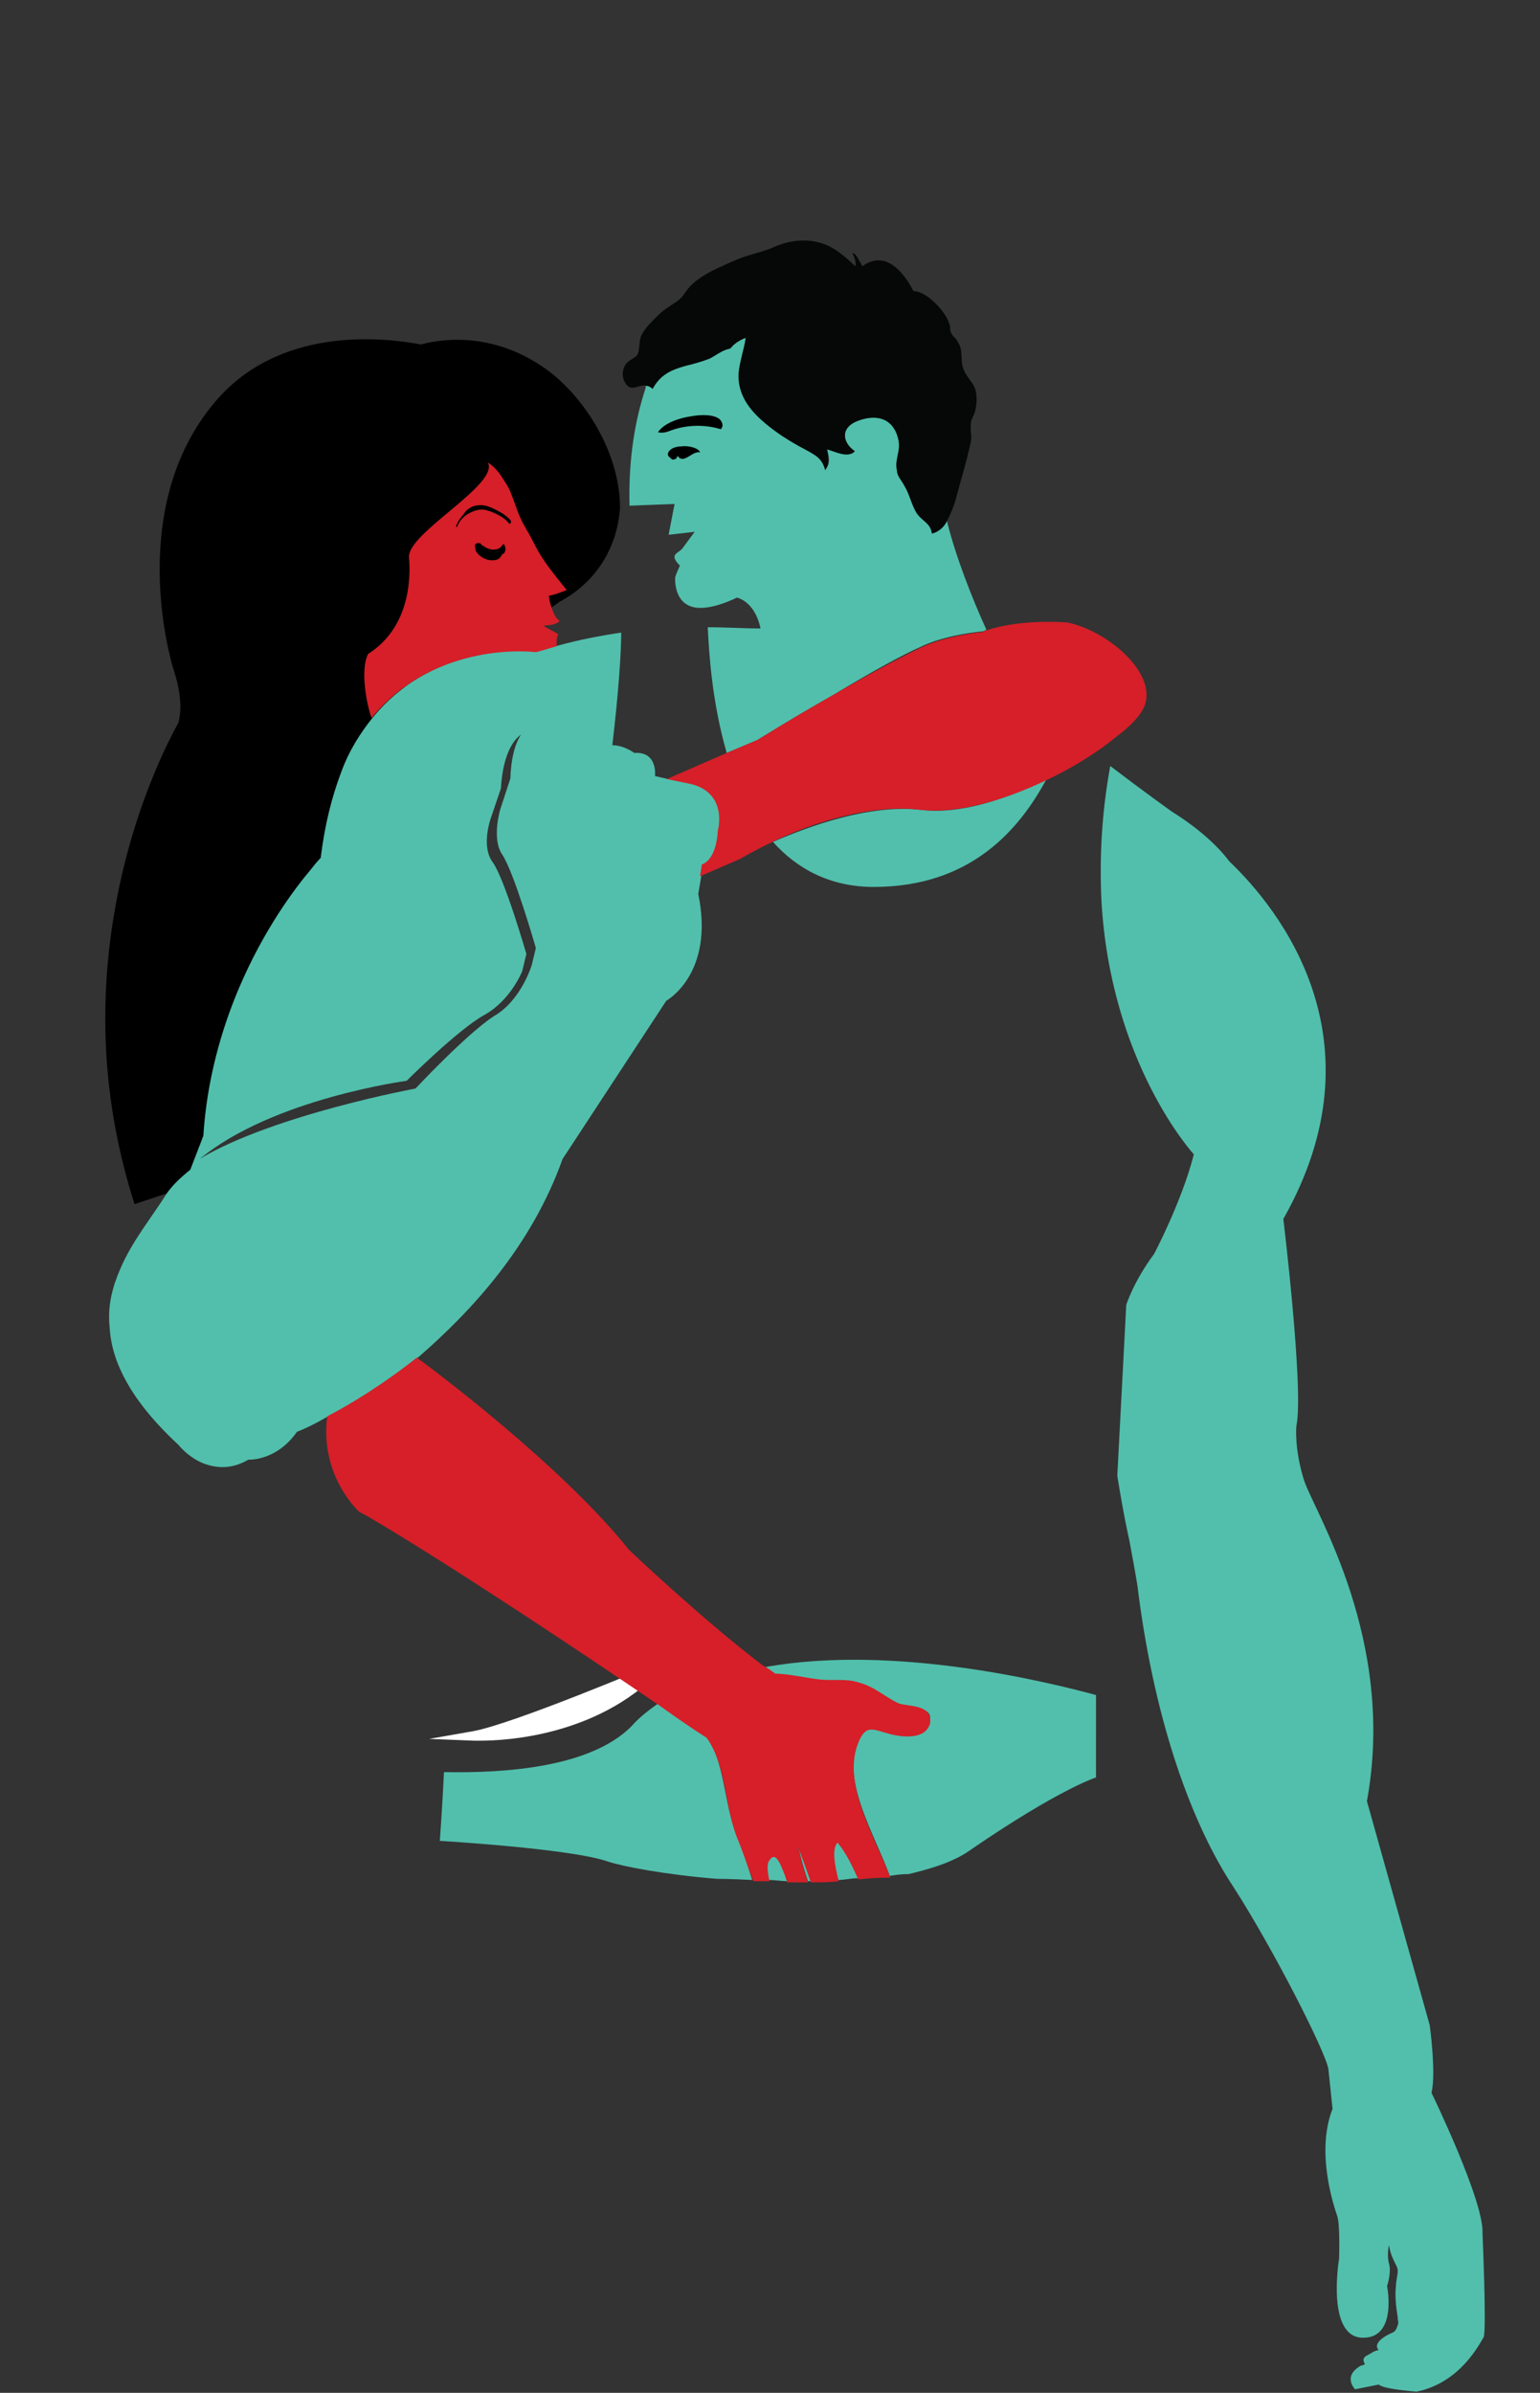 <?xml version="1.0" encoding="utf-8"?>
<!-- Generator: Adobe Illustrator 18.1.1, SVG Export Plug-In . SVG Version: 6.00 Build 0)  -->
<!DOCTYPE svg PUBLIC "-//W3C//DTD SVG 1.1//EN" "http://www.w3.org/Graphics/SVG/1.1/DTD/svg11.dtd">
<svg version="1.1" id="Layer_1" xmlns="http://www.w3.org/2000/svg" xmlns:xlink="http://www.w3.org/1999/xlink" x="0px" y="0px"
	 viewBox="14.2 100.4 259.8 403.6" enable-background="new 14.2 100.4 259.8 403.6" xml:space="preserve">
<rect x="14.2" y="100.4" width="259.8" height="403.6" fill="#333333" stroke="none"/>
<path d="M105.2,161.9c-7.6-4.9-15.1-4.7-20-3.4c-6.9-1.3-24.2-3-34.9,9.9c-14.6,17.5-7.6,42.7-6.7,45.3c1.7,5.4,0.8,8.1,0.7,8.6
	c-1.2,2.2-8.2,14.9-11.1,33.8c-2.5,16.3-1.2,32.1,3.7,47.4l8.1-2.7l0,0l0,0l3.3-2.7c-1-3.2,2.9-6.4,2.3-9.7l35.8-81.1l0,0l4.9,6.9
	l17.3-12.3c6-3.2,9.7-8.9,10.2-15.8C118.8,176.1,112,166.2,105.2,161.9z"/>
<g>
	<path fill="#FFFFFF" d="M125.1,381.9c0,0-23.8,10.1-30.7,11.3C94.4,393.2,112.7,394,125.1,381.9z"/>
	<path fill="#FFFFFF" d="M95.2,394L95.2,394c-0.7,0-1,0-1,0l-7.6-0.3l7.4-1.3c6.7-1.2,30.2-11.1,30.6-11.3l4-1.7l-3.2,3
		C114.8,393.2,99.6,394,95.2,394z M120.2,384.8c-4.9,2-12.4,5-18.3,7.1C107.1,391,114,389.1,120.2,384.8z"/>
</g>
<g>
	<g>
		<path fill="#51BFAC" d="M169.3,209.6c4.4-2.2,10.6-2.7,10.6-2.7c0.3,0,0.5-0.2,0.7-0.3c-2.5-5.5-5.2-12.4-6.7-18.5
			c-0.7,1-1.5,1.8-2.4,2c-0.2-2-1.5-2.2-2.5-3.5c-0.8-1.3-1.2-3-2-4.5c-0.5-1-1.2-1.5-1.3-2.7c-0.2-1.5,0.8-3,0.3-4.9
			c-0.7-3.5-3.7-4.7-7.1-3.4c-2.9,1.2-2.7,3.9-0.5,5.4c-1,1.3-3.4-0.2-4.7-0.5c0.3,1.2,0.7,2.5-0.2,3.5c-0.7-2-1.7-2.5-3.5-3.5
			c-2.5-1.3-5.4-3-7.4-5c-2.2-2.2-3.5-4.7-3.5-7.9c0-2,0.8-4,1.2-5.9c-0.8,0.3-2,1-2.9,1.8c-1.2,0.3-2.2,1.3-3.5,1.7
			c-1.3,0.5-2.7,0.8-4,1.2c-2.2,0.7-4.2,1.5-5.5,3.5c-0.3-0.3-0.7-0.5-1-0.5c-0.2,0.3-0.3,0.7-0.3,1c-1.7,5.2-2.9,11.6-2.7,19.8
			l7.6-0.3l-1,5.2l4.4-0.5c0,0-1.5,2-2,2.7c-0.7,1-2.5,1-0.5,3c0,0-0.7,1.5-0.8,2c0,0-0.3,3.9,2.7,4.9c2.9,1,7.7-1.5,7.7-1.5
			s3,0.5,4,5.2c-2.9,0-5.7-0.2-8.9-0.2c0.2,4.2,0.7,12.6,3.2,21.2l5.2-2.2c4.7-2.9,8.9-5.4,12.8-7.6
			C161.4,213.6,166.6,210.8,169.3,209.6z"/>
	</g>
	<g>
		<path fill="#51BFAC" d="M169.6,237c-8.6-1-18.8,2.7-25,5.4c4,4.5,9.6,7.6,17,7.6c16.3,0,24.5-9.6,29.1-18.1
			C183.7,235.3,176,237.8,169.6,237z"/>
	</g>
	<g>
		<g>
			<path fill="#51BFAC" d="M155.5,417.5c1.2,0,2.2-0.3,3.5-0.3c-1-2.2-2.1-4.4-3.5-6.2C154.5,411.8,154.9,414.9,155.5,417.5z"/>
		</g>
		<g>
			<path fill="#51BFAC" d="M150.5,417.7c0.2,0,0.4,0,0.5,0c-0.6-2-1.4-4-2.2-6C149.3,413.7,149.8,415.7,150.5,417.7z"/>
		</g>
		<g>
			<path fill="#51BFAC" d="M143.9,413.9c-0.5,0.8-0.3,2.3,0,3.6c1,0,2.3,0.2,3.1,0.2c-0.2-0.3-0.4-1.1-0.4-1.4
				C146.4,415.4,145.1,412.1,143.9,413.9z"/>
		</g>
		<g>
			<path fill="#51BFAC" d="M138.5,410c-2.2-5.4-2-12.4-5.2-17c0,0-3-2.2-7.9-5.4c-1.7,1.2-3.4,2.5-4.7,4c-6.9,6.9-21.2,7.9-31.6,7.7
				c-0.3,6.2-0.7,11.6-0.7,11.6s22.2,1.3,28.4,3.5c2.4,0.8,9.6,2.2,18.3,2.9l0,0c0,0,2.4,0,6,0.2C140.2,414.7,139.5,412.3,138.5,410
				z"/>
		</g>
		<g>
			<path fill="#51BFAC" d="M199.1,386.3c-7.4-2-33.9-8.7-55.9-4.7c0.7,0.5,1.3,1,2,1.3c2.2,0.2,5.4,1,7.7,1c2.2,0.2,4.4-0.2,6.4,0.5
				c2.4,0.8,4.4,2.7,6.7,3.5c1.5,0.7,5.9,0.2,5,2.9c-0.8,2.9-4.7,2.4-6.7,1.8c-3-0.8-4.2-1.7-5.5,1.7c-2.5,6.9,3,15.6,5.5,22.5
				c1.2-0.2,2.2-0.3,3.2-0.3c4.2-1,7.9-2.2,10.6-4.2c14.9-10.2,21-12.1,21-12.1S199.1,393.5,199.1,386.3z"/>
		</g>
	</g>
	<g>
		<path fill="#51BFAC" d="M264.3,477.1c0.3-5.4-8.6-23.7-8.6-23.7c0.8-3.4-0.3-11.4-0.3-11.4l-10.6-37.8c5-27.2-8.9-48.9-10.6-54.1
			c-1.7-5.4-1.3-9.2-1.3-9.2c1.3-6-2.2-34.9-2.2-34.9c17.1-30.2-0.8-52.4-9.1-60.3c-1.8-2.4-4.9-5.4-9.7-8.4c0,0-4.9-3.5-10.4-7.7
			c-1.5,8.2-1.8,15.6-1.5,22.5c1.5,27.7,15.6,43,15.6,43c-2,7.9-6.7,16.8-6.7,16.8c-3.5,4.7-4.7,8.6-4.7,8.6l-1.5,28.6
			c0,0.2,0,0.3,0,0.3c1.2,7.4,2,10.7,2,10.7s1.5,7.9,1.5,8.7c2.9,22.5,9.2,39.5,16.1,49.9c6.7,10.4,15.6,27.9,16,30.7
			c0.3,2.9,0.7,6.7,0.7,6.7c-2.9,7.4,0.3,16.6,0.8,18.1c0.5,1.5,0.3,7.2,0.3,7.2s-2.2,13.1,3.9,13.3c6,0.2,4.2-8.7,4.2-8.7
			s0.8-2.4,0.3-3.9c-0.2-0.7-0.2-2,0-3c0.2,0.8,0.3,1.5,0.8,2.5c0.3,0.7,0.7,1.2,0.7,1.8c0,0.8-0.3,1.7-0.3,2.5
			c-0.2,1.7,0,3.5,0.3,5.4c0,0.7,0.2,0.7,0,1.3c-0.3,0.7-0.3,1-1,1.3c-0.8,0.3-3.4,1.7-2.2,2.9c-0.7,0-1.5,0.7-2.2,1
			c-0.3,0.3-0.5,0.5-0.3,1c0,0.2,0.2,0.3,0.2,0.3c-0.3,0.3-0.7,0.3-0.7,0.3c-3.2,1.8-1,4-1,4l4-0.8c0.8,0.8,6.4,1.2,6.4,1.2
			c7.2-1.5,10.4-7.7,11.3-9.2C265,493.1,264.3,477.1,264.3,477.1z"/>
	</g>
	<g>
		<path fill="#51BFAC" d="M109.1,295.9l17.5-26.7c0,0,8.2-4.5,5.4-18l0.5-3l0.3-2c0,0,2.2-0.5,2.7-5.7c0,0,1.7-6.5-4.7-7.9l-3.9-0.8
			l-2.2-0.5c0,0,0.5-4.2-3.5-3.9c0,0-1.7-1.3-3.7-1.3c1-8.4,1.5-15.5,1.5-19c-3.4,0.5-7.1,1.2-10.7,2.2c-1.2,0.3-2.2,0.7-3.5,1
			c0,0-16.8-2.2-27.7,11.1c-2,2.5-4,5.5-5.4,9.4c-1.5,4-2.7,8.6-3.4,14.3c0,0-0.7,0.7-1.7,2c-2.7,3.2-7.9,10.1-12.1,20
			c-3,7.1-5.4,15.5-6,24.9l-2.2,5.7c-1.5,1.2-2.9,2.5-3.9,3.9c-2.5,4-5.9,8.1-7.9,12.8c-1.3,3-2.2,6.2-1.8,9.9
			c0.3,5.7,3.5,12.3,11.6,19.8c0,0,1.7,2.2,4.4,3.2c2,0.7,4.5,1,7.4-0.7c0,0,4.7,0.3,8.2-4.7c0,0,2.2-0.8,5.4-2.7
			c3.9-2,9.2-5.4,15.1-9.9C93.9,321.4,103.9,310.5,109.1,295.9z M84.3,284c0,0-23.8,4.4-36.3,11.8c12.3-10.1,34.8-13.1,34.8-13.1
			s8.6-8.6,13.1-11.1c4.5-2.5,6.4-7.4,6.4-7.4l0.7-2.9c0,0-3.7-12.8-5.7-15.5s-0.3-7.4-0.3-7.4l1.7-5c0.3-5,1.7-7.9,3.4-9.1
			c-1,1.5-1.7,4-1.8,7.4l-1.7,5.2c0,0-1.5,4.9,0.3,7.6c2,2.9,5.7,15.8,5.7,15.8l-0.7,2.9c0,0-1.8,6-6.4,8.6
			C92.8,274.9,84.3,284,84.3,284z"/>
	</g>
</g>
<path fill="#060808" d="M129.9,162.1c1.3-0.3,2.7-0.7,4-1.2c1-0.5,2.2-1.5,3.5-1.7c0.8-1,1.7-1.5,2.6-1.8c-0.3,2-1,3.9-1.2,5.9
	c-0.2,3.4,1.6,5.9,3.8,7.9s4.9,3.7,7.4,5c1.8,1,2.9,1.5,3.4,3.5c0.8-1,0.5-2.4,0.3-3.5c1.3,0.3,3.5,1.6,4.7,0.3
	c-2.2-1.5-2.4-4,0.5-5.1c3.4-1.3,6.2-0.3,6.9,3.4c0.3,1.8-0.7,3.2-0.3,4.9c0,1,0.8,1.7,1.3,2.7c0.8,1.3,1.2,3.2,2,4.5
	c1,1.5,2.4,1.7,2.6,3.5c1-0.2,2-1,2.5-2c0.8-1.5,1.5-3.4,1.7-4.4c0.8-3,1.8-6.2,2.4-9.2c0.2-1-0.2-2,0-3c0-0.8,0.7-1.5,0.8-2.5
	c0.2-1,0.2-2.2,0-3c-0.3-1.3-1.5-2.2-2-3.5c-0.7-1.5,0-3.2-1-4.7c-0.3-0.7-1-1-1.2-1.7c-0.2-0.5,0-1-0.3-1.5c-0.5-1.8-3.7-5.4-6-5.4
	c-1.5-3-4.7-7.1-8.6-4.2c-0.5-0.7-1-2.2-1.7-2.2c0.3,0.7,0.7,1.5,0.5,2.2c-1.3-1.2-2.9-2.7-4.7-3.5c-2.9-1.3-6.2-1-9.1,0.3
	c-1.8,0.8-4,1.2-6,2c-2.7,1.2-6.7,2.7-8.6,5.2c-0.7,1-0.8,1.3-1.8,2c-1.2,0.8-2.4,1.5-3.5,2.7c-1,1-2,2-2.5,3.2
	c-0.3,1-0.2,2.2-0.5,2.9c-0.3,0.7-1.7,1-2.2,2c-0.5,1-0.5,2.2,0.3,3.2c1,1.2,2.2-0.2,3.4,0.2c0.3,0,0.7,0.2,1,0.5
	C125.6,163.6,127.4,162.8,129.9,162.1z"/>
<g>
	<path fill="#D61F28" d="M76.9,221.5c10.9-13.3,27.7-11.1,27.7-11.1c1.2-0.3,2.4-0.7,3.5-1c0-1,0-1.7,0.3-2c-0.3-0.3-2-1-2.5-1.5
		c1,0,2.4-0.2,2.7-0.8c-1-0.5-1.8-3.4-1.8-4.2c1.5-0.3,3-1,3-1c-5.5-6.7-4.7-6.7-6.9-10.4c-1.3-2.2-1.5-3.4-2.5-5.9
		c-0.3-0.8-0.7-1.5-1.2-2.2c-0.7-1.2-1.5-2.2-2.7-3l0,0c2,3.7-13.6,11.9-13.3,16c0.3,3.4,0.2,11.8-6.9,16.3
		C74.9,213.4,76.1,219.5,76.9,221.5z"/>
</g>
<g>
	<path fill="#D61F28" d="M194.3,205.4c0,0-7.6-0.7-13.6,1.3c-0.3,0-0.5,0.2-0.7,0.3c0,0-6,0.5-10.6,2.7c-2.7,1.3-7.9,4-14.6,7.9
		c-3.9,2.2-8.1,4.7-12.8,7.6l-5.2,2.2l-10.1,4.4l3.9,0.8c6.5,1.5,4.7,7.9,4.7,7.9c-0.3,5.2-2.7,5.7-2.7,5.7l-0.3,2l6.7-2.9
		c0,0,2.2-1.3,5.5-2.9c6-2.9,16.3-6.5,25-5.4c6.4,0.7,14.3-1.7,21.2-5c4.7-2.2,8.9-4.9,11.9-7.4c2-1.5,3.5-3,4.2-4.2
		C210.4,214.8,201.5,206.9,194.3,205.4z"/>
</g>
<g>
	<path fill="#D61F28" d="M165.8,387.7c-2.2-1-4.2-2.9-6.7-3.5c-2-0.7-4.2-0.3-6.4-0.5c-2.2-0.2-5.4-1-7.7-1c-0.7-0.5-1.3-1-2-1.3
		c-10.4-7.9-22.7-19.6-22.7-19.6c-11.4-14.3-33.9-31.1-35.8-32.4c-5.9,4.7-11.3,7.9-15.1,9.9c-1.3,10.1,5.4,16.1,5.4,16.1
		c0.5,0.3,1,0.5,1.5,0.8c14.6,8.6,37.3,23.8,49.2,31.9c4.7,3.4,7.9,5.4,7.9,5.4c3.4,4.7,3,11.6,5.2,17c1,2.4,1.7,4.7,2.7,7.2
		c0.8,0,1.7,0,2.7,0c-0.3-1.5-0.5-2.9,0-3.5c1.2-2,2.2,1.7,2.7,2.7c0,0.2,0.2,0.5,0.3,1c1.2,0,2.4,0,3.5,0c-0.7-2-1.2-4-1.7-6
		c0.8,2,1.5,4,2.2,6c1.5,0,3.2,0,4.7-0.2c-0.7-2.7-1.2-5.5-0.2-6.5c1.5,1.8,2.5,4,3.5,6.2c1.8-0.2,3.5-0.3,5.4-0.3
		c-2.5-6.7-8.1-15.6-5.5-22.5c1.3-3.5,2.5-2.5,5.5-1.7c2,0.5,5.9,1,6.7-1.8C171.6,387.8,167.4,388.3,165.8,387.7z"/>
</g>
<g>
	<path d="M100,188.6c-0.8-1-2-1.5-3.2-2c-0.3,0-0.5-0.2-0.8-0.2c-1-0.2-2,0.2-2.9,0.7c-0.8,0.5-1.5,1.3-1.8,2.2
		c-0.2,0-0.2-0.3,0-0.5c0.3-0.8,1-1.5,1.5-2.2c0.7-0.7,1.5-1,2.5-1c1.2,0,2.4,0.7,3.5,1.3c0.5,0.3,1,0.7,1.3,1
		c0.2,0.2,0.3,0.3,0.3,0.5C100.5,188.6,100.1,188.9,100,188.6z"/>
</g>
<path d="M99.4,192.6l-0.2-0.5l-0.3,0.3c-0.3,0.5-0.8,0.7-1.5,0.7c-0.5,0-1-0.2-1.5-0.5c0,0-0.2-0.2-0.3-0.2c-0.2,0-0.2-0.2-0.2-0.2
	c-0.2-0.2-0.3-0.2-0.5-0.2c-0.2,0-0.3,0-0.5,0.2l0,0c-0.2,0.2,0,0.5,0,0.7v0.2l0,0c0.3,1,1.7,1.8,2.7,1.8c0.2,0,0.2,0,0.3,0
	c0.7,0,1.2-0.3,1.5-1C99.4,193.8,99.6,193.1,99.4,192.6z"/>
<g>
	<path d="M127.4,173c-0.7,0.3-1.5,0.5-2.2,0.3c1-1.5,3.5-2.4,5.7-2.7c1.7-0.3,3.7-0.3,4.7,0.5c0.5,0.5,0.7,1.2,0.2,1.7
		C133.3,172,130.1,172,127.4,173z"/>
</g>
<g>
	<path d="M126.9,177.2c-0.2-0.7,0.8-1.5,2.2-1.5c1.3-0.2,3,0.3,3.2,1c-1.3-0.3-2.7,2-3.7,0.7c-0.2-0.2-0.2,0.3-0.3,0.3
		c-0.2,0.2-0.3,0.2-0.7,0.2C127.1,177.5,126.9,177.3,126.9,177.2z"/>
</g>
</svg>
